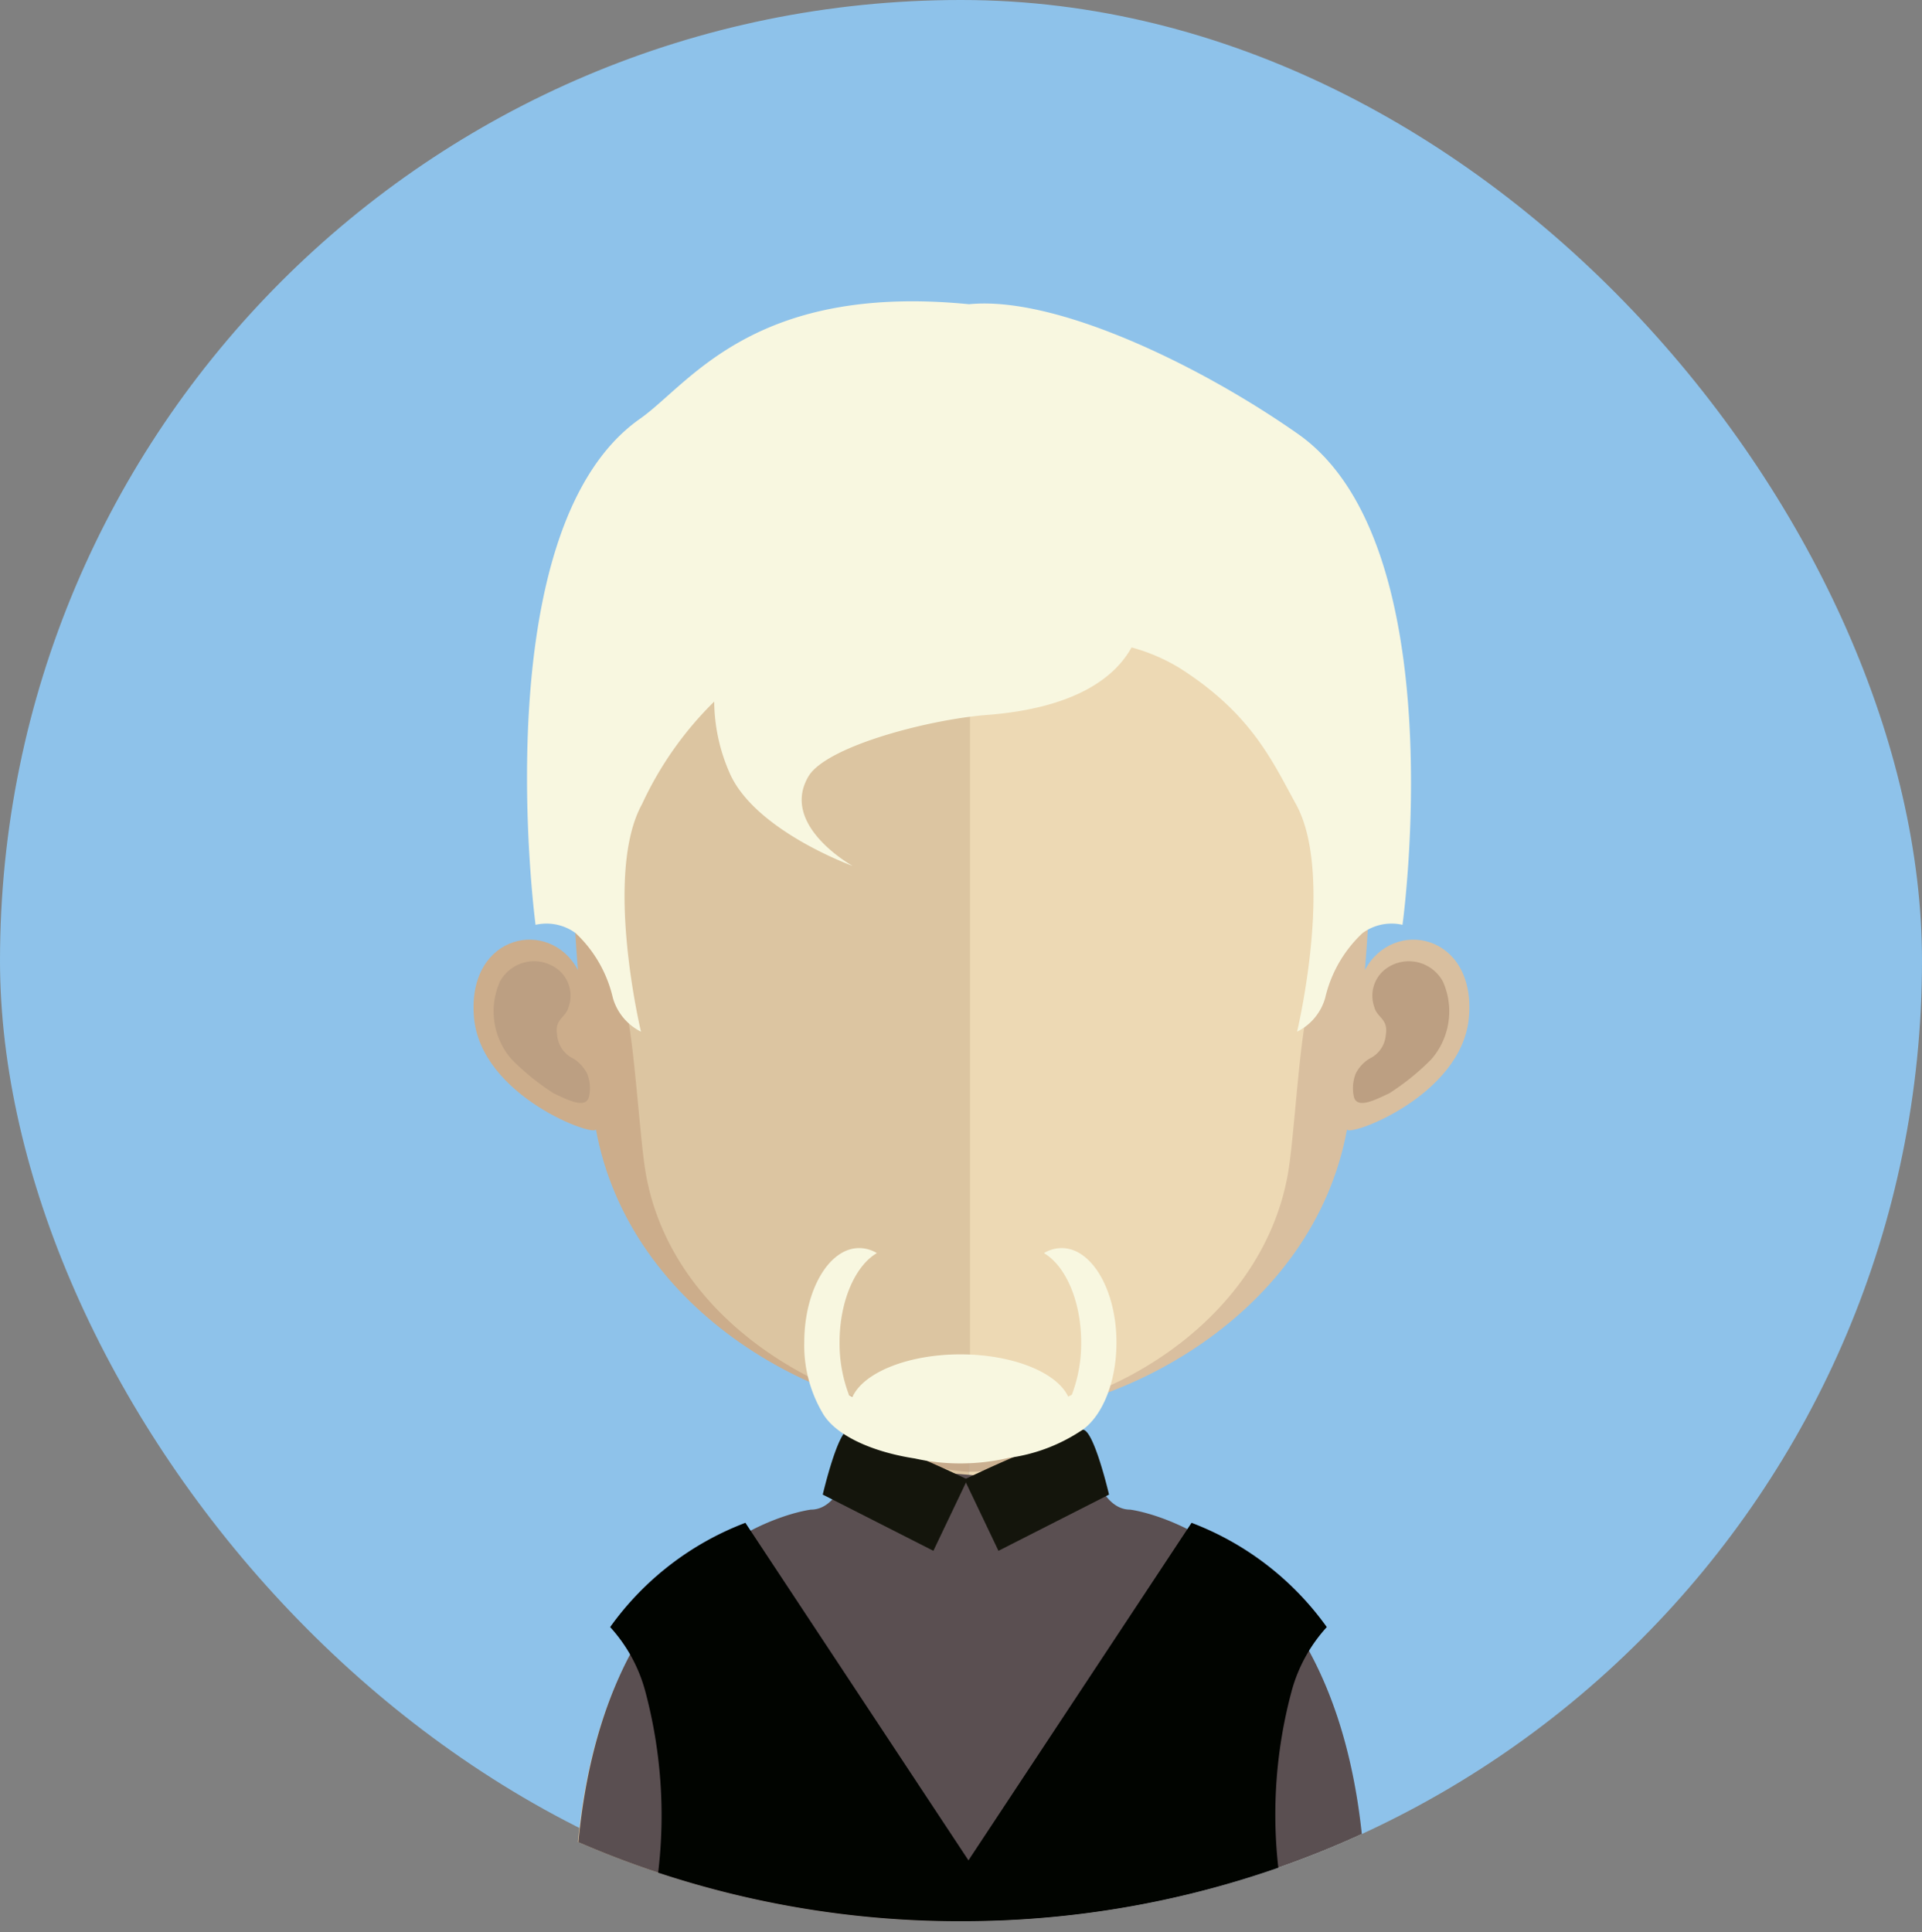 <svg id="Groupe_94" data-name="Groupe 94" xmlns="http://www.w3.org/2000/svg" viewBox="0 0 88.885 89.35">
  <rect x="0" y="0" width="88.885" height="89.35" fill="#808080" stroke="none"/>
  <rect id="Rectangle_28" data-name="Rectangle 28" width="88.885" height="88.848" rx="44.424" fill="#8ec2ea"/>
  <path id="Intersection_10" data-name="Intersection 10" d="M17.7,32.81A44.275,44.275,0,0,1,0,29.145c1.369-14.129,10.75-15.254,10.75-15.254.813,0,1.4-.774,1.849-2.031a12.019,12.019,0,0,0,.4-1.481c.073-.323.138-.662.188-1.022.1-.6.186-1.234.25-1.894.035-.4.074-.8.112-1.208.161-2.005.214-4.185.214-6.255,0,0,2.4.237,4.338.237V32.809l-.365,0Z" transform="translate(26.725 56.038)" fill="#dcc5a1" stroke="rgba(0,0,0,0)" stroke-miterlimit="10" stroke-width="1"/>
  <path id="Intersection_9" data-name="Intersection 9" d="M0,.237H.038C1.974.237,4.387,0,4.387,0c0,2.057.05,4.21.214,6.2.035.4.073.8.111,1.184.076.684.149,1.332.247,1.943v.014c.04.274.09.524.139.769a8.909,8.909,0,0,0,.878,2.655c.373.714.848,1.122,1.435,1.122,0,0,9.223,1.106,10.712,14.9A44.235,44.235,0,0,1,0,32.809Z" transform="translate(44.826 56.038)" fill="#edd9b4" stroke="rgba(0,0,0,0)" stroke-miterlimit="10" stroke-width="1"/>
  <path id="Tracé_30" data-name="Tracé 30" d="M227.124,65.305v.016A5.767,5.767,0,0,1,222.186,68h-.023a6.235,6.235,0,0,1-4.914-2.666c.1-.6.187-1.236.251-1.9.035-.4.073-.8.111-1.206a19.768,19.768,0,0,0,4.5.585h.053a18.482,18.482,0,0,0,4.6-.636c.035.4.076.8.111,1.185C226.948,64.047,227.024,64.7,227.124,65.305Z" transform="translate(-177.334 0.063)" fill="#bc9f82" opacity="0.7"/>
  <path id="Intersection_7" data-name="Intersection 7" d="M17.675,21.077A44.272,44.272,0,0,1,0,17.422C1.357,3.175,10.753,2.043,10.753,2.043c.813,0,1.4-.778,1.849-2.043l5.5.437L24.08.915c.374.715.848,1.128,1.436,1.128,0,0,9.229,1.113,10.714,15a44.264,44.264,0,0,1-18.517,4.031Z" transform="translate(26.749 67.771)" fill="#5a4f51" stroke="rgba(0,0,0,0)" stroke-miterlimit="10" stroke-width="1"/>
  <path id="Tracé_1360" data-name="Tracé 1360" d="M228.622,69.056s-.7-3-1.211-3a59.135,59.135,0,0,0-5.475,2.3l1.573,3.3Z" transform="translate(-177.334 0.063)" fill="#14150c"/>
  <path id="Tracé_1361" data-name="Tracé 1361" d="M215.383,69.056s.7-3,1.211-3a59.244,59.244,0,0,1,5.479,2.3l-1.574,3.3Z" transform="translate(-177.334 0.063)" fill="#14150c"/>
  <path id="Intersection_8" data-name="Intersection 8" d="M16.206,18.424A44.377,44.377,0,0,1,2.221,16.178a22.248,22.248,0,0,0-.6-8.4A7.142,7.142,0,0,0,0,4.822,13.654,13.654,0,0,1,6.254,0L16.459,15.441l.114.17.109-.17L26.888,0a13.654,13.654,0,0,1,6.254,4.822,7.172,7.172,0,0,0-1.626,2.96A21.976,21.976,0,0,0,30.9,15.95a44.359,44.359,0,0,1-14.655,2.474Z" transform="translate(28.217 70.424)" fill="#010400" stroke="rgba(0,0,0,0)" stroke-miterlimit="10" stroke-width="1"/>
  <path id="Tracé_1363" data-name="Tracé 1363" d="M222.215,18.736c-18.884,0-18.995,15.754-18.153,26.061-1.293-2.443-5.124-1.688-4.812,2.161.3,3.708,5.713,5.624,5.64,5.194,1.547,8.485,10.434,13.386,17.325,13.386.044,0,.094-.009.141-.009V18.739Z" transform="translate(-177.334 0.063)" fill="#ccad8b"/>
  <path id="Tracé_1364" data-name="Tracé 1364" d="M200.455,45.331a1.794,1.794,0,0,1,2.73-.521,1.556,1.556,0,0,1,.439,1.711c-.129.491-.653.532-.524,1.284a1.333,1.333,0,0,0,.755,1.091,1.745,1.745,0,0,1,.634.693,1.809,1.809,0,0,1,.085,1.062c-.143.608-1.032.125-1.629-.148a11.211,11.211,0,0,1-1.951-1.578A3.37,3.37,0,0,1,200.455,45.331Z" transform="translate(-177.334 0.063)" fill="#bc9f82"/>
  <path id="Tracé_1365" data-name="Tracé 1365" d="M222.306,18.736c18.884,0,18.993,15.754,18.15,26.061,1.3-2.443,5.131-1.688,4.812,2.161-.3,3.708-5.716,5.624-5.637,5.194-1.55,8.485-10.436,13.386-17.325,13.386-.047,0-.1-.009-.143-.009V18.739Z" transform="translate(-177.334 0.063)" fill="#d9bf9f"/>
  <path id="Tracé_1366" data-name="Tracé 1366" d="M244.063,45.331a1.79,1.79,0,0,0-2.726-.521,1.555,1.555,0,0,0-.442,1.711c.129.491.655.532.526,1.284a1.324,1.324,0,0,1-.757,1.091,1.726,1.726,0,0,0-.635.693,1.859,1.859,0,0,0-.085,1.062c.144.608,1.033.125,1.63-.148a11.223,11.223,0,0,0,1.953-1.578A3.375,3.375,0,0,0,244.063,45.331Z" transform="translate(-177.334 0.063)" fill="#bc9f82"/>
  <path id="Tracé_1367" data-name="Tracé 1367" d="M222.048,23.178c-6.212,0-10.758,1.8-13.513,5.348-3.841,4.955-3.7,12.526-2.279,17.963.433,1.66.655,6.138.954,7.783,1.342,7.349,9.48,11.266,14.838,11.266.048,0,.1-.009.144-.009V23.182C222.145,23.182,222.1,23.178,222.048,23.178Z" transform="translate(-177.334 0.063)" fill="#dcc5a1"/>
  <path id="Tracé_1368" data-name="Tracé 1368" d="M235.533,28.53C232.8,25,228.3,23.21,222.192,23.182V65.529c6.119-.064,13.435-4.354,14.695-11.257.3-1.645.515-6.123.951-7.783C239.251,41.068,239.392,33.507,235.533,28.53Z" transform="translate(-177.334 0.063)" fill="#edd9b4"/>
  <path id="Tracé_1369" data-name="Tracé 1369" d="M226.43,57.655a1.609,1.609,0,0,0-.819.233c1,.585,1.723,2.216,1.723,4.136a6.714,6.714,0,0,1-.43,2.412c-.055.031-.114.059-.172.088-.521-1.115-2.554-1.953-4.985-1.953s-4.481.843-4.99,1.971l-.155-.079a6.7,6.7,0,0,1-.442-2.439c0-1.92.726-3.551,1.726-4.136a1.6,1.6,0,0,0-.819-.233c-1.4,0-2.539,1.956-2.539,4.369a6.143,6.143,0,0,0,.825,3.22c.538,1,2.171,1.815,4.288,2.142a9.626,9.626,0,0,0,2.106.229,9.836,9.836,0,0,0,2.238-.257,7.988,7.988,0,0,0,3.291-1.219c.985-.6,1.69-2.214,1.69-4.115C228.966,59.611,227.832,57.655,226.43,57.655Z" transform="translate(-177.334 0.063)" fill="#f8f7e0"/>
  <path id="Tracé_1370" data-name="Tracé 1370" d="M237.361,20.006c-4.457-3.128-11.156-6.4-15.213-6-9.986-.982-12.92,3.685-15.219,5.3-7.272,5.106-4.827,23.4-4.827,23.4a2.281,2.281,0,0,1,1.852.383,5.934,5.934,0,0,1,1.723,3,2.519,2.519,0,0,0,1.3,1.56s-1.741-7.279.046-10.519a16.14,16.14,0,0,1,3.341-4.747,8.318,8.318,0,0,0,.684,3.234c1.121,2.713,5.722,4.368,5.722,4.368s-3.387-1.871-2.048-4.142c.81-1.378,5.514-2.63,8.278-2.844,4.019-.314,5.888-1.71,6.664-3.121a8.6,8.6,0,0,1,2.211.946c3.329,2.111,4.291,4.3,5.394,6.306,1.79,3.24.05,10.519.05,10.519a2.515,2.515,0,0,0,1.3-1.56,5.94,5.94,0,0,1,1.726-3,2.274,2.274,0,0,1,1.849-.383S244.636,25.112,237.361,20.006Z" transform="translate(-177.334 0.063)" fill="#f8f7e0"/>
</svg>
